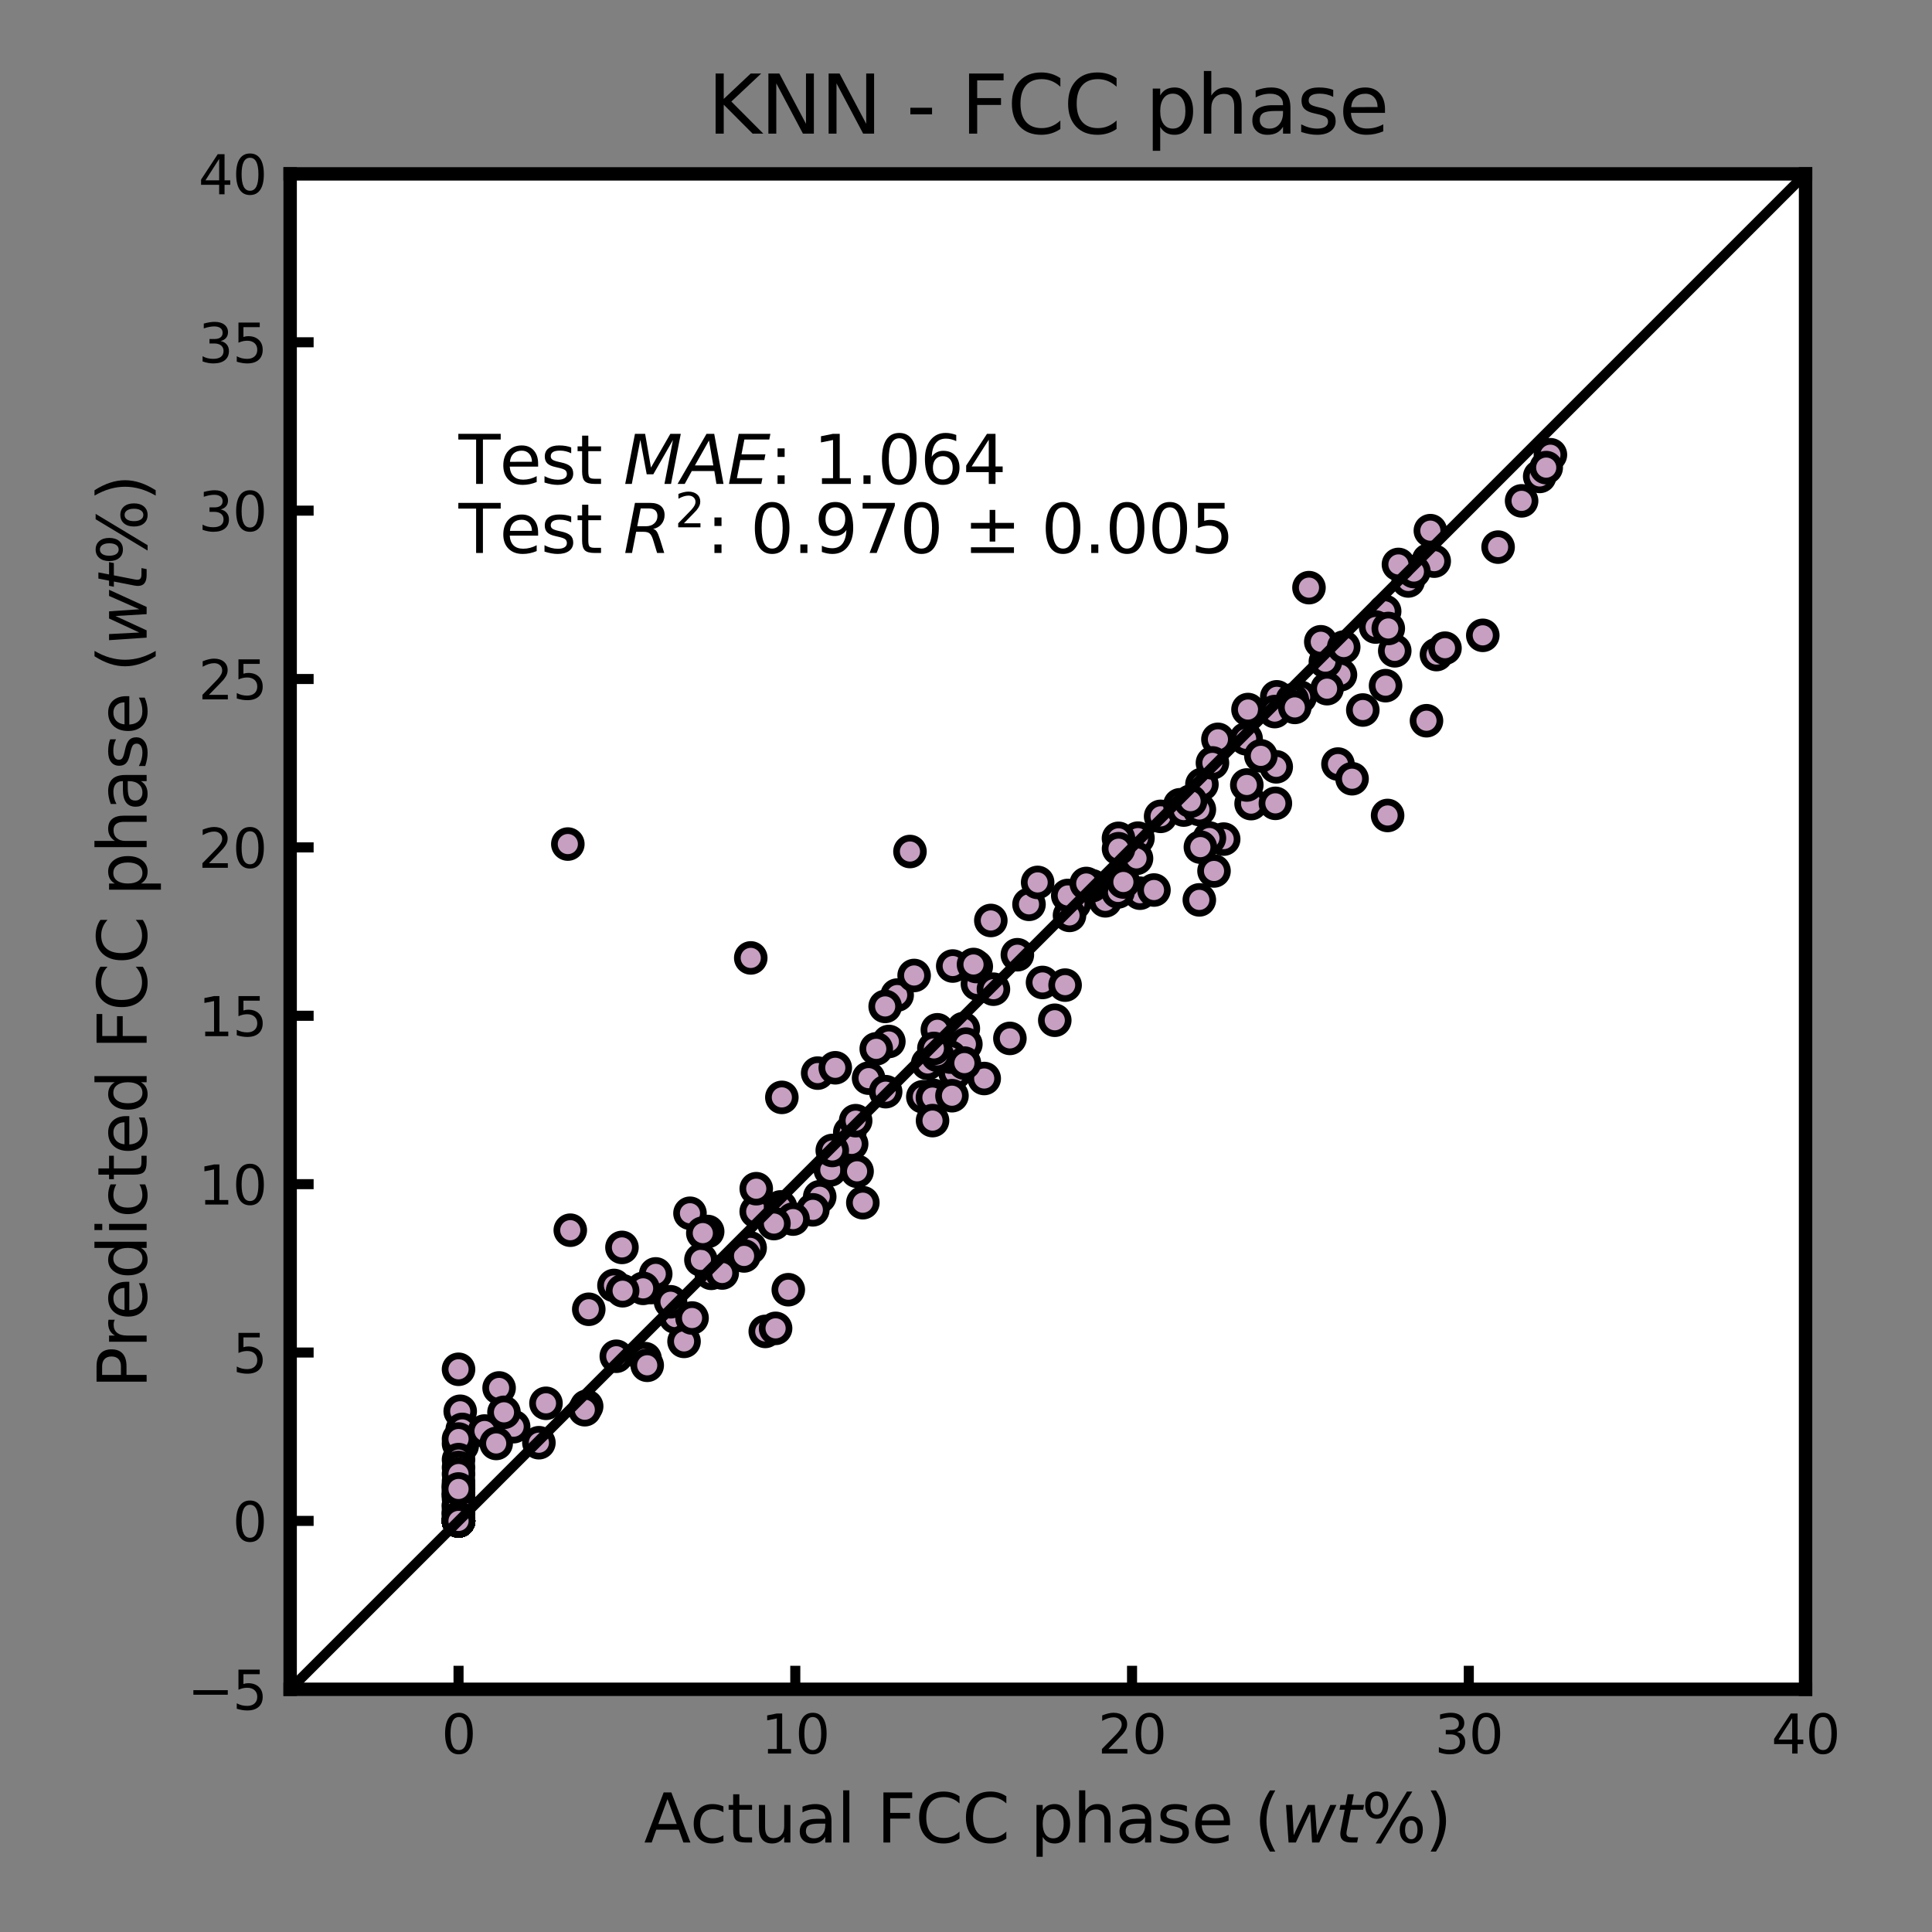 <?xml version="1.0" encoding="utf-8" standalone="no"?>
<!DOCTYPE svg PUBLIC "-//W3C//DTD SVG 1.1//EN"
  "http://www.w3.org/Graphics/SVG/1.1/DTD/svg11.dtd">
<svg xmlns:xlink="http://www.w3.org/1999/xlink" width="288pt" height="288pt" viewBox="0 0 288 288" xmlns="http://www.w3.org/2000/svg" version="1.1">
 <rect x="0" y="0" width="288" height="288" fill="#808080" stroke="none"/>
 <defs>
  <style type="text/css">*{stroke-linejoin: round; stroke-linecap: butt}</style>
 </defs>
 <g id="figure_1">
  <g id="patch_1">
   <path d="M 0 288 
L 288 288 
L 288 0 
L 0 0 
L 0 288 
z
" style="fill: none"/>
  </g>
  <g id="axes_1">
   <g id="patch_2">
    <path d="M 43.252 251.82 
L 269.152 251.82 
L 269.152 25.92 
L 43.252 25.92 
z
" style="fill: #ffffff"/>
   </g>
   <g id="matplotlib.axis_1">
    <g id="xtick_1">
     <g id="line2d_1">
      <defs>
       <path id="m337219d97e" d="M 0 0 
L 0 -3.5 
" style="stroke: #000000; stroke-width: 1.5"/>
      </defs>
      <g>
       <use xlink:href="#m337219d97e" x="68.353" y="251.82" style="stroke: #000000; stroke-width: 1.5"/>
      </g>
     </g>
     <g id="text_1">
      <!-- 0 -->
      <g transform="translate(65.808 261.399)scale(0.08 -0.08)">
       <defs>
        <path id="DejaVuSans-30" d="M 2034 4250 
Q 1547 4250 1301 3770 
Q 1056 3291 1056 2328 
Q 1056 1369 1301 889 
Q 1547 409 2034 409 
Q 2525 409 2770 889 
Q 3016 1369 3016 2328 
Q 3016 3291 2770 3770 
Q 2525 4250 2034 4250 
z
M 2034 4750 
Q 2819 4750 3233 4129 
Q 3647 3509 3647 2328 
Q 3647 1150 3233 529 
Q 2819 -91 2034 -91 
Q 1250 -91 836 529 
Q 422 1150 422 2328 
Q 422 3509 836 4129 
Q 1250 4750 2034 4750 
z
" transform="scale(0.016)"/>
       </defs>
       <use xlink:href="#DejaVuSans-30"/>
      </g>
     </g>
    </g>
    <g id="xtick_2">
     <g id="line2d_2">
      <g>
       <use xlink:href="#m337219d97e" x="118.552" y="251.82" style="stroke: #000000; stroke-width: 1.5"/>
      </g>
     </g>
     <g id="text_2">
      <!-- 10 -->
      <g transform="translate(113.463 261.399)scale(0.08 -0.08)">
       <defs>
        <path id="DejaVuSans-31" d="M 794 531 
L 1825 531 
L 1825 4091 
L 703 3866 
L 703 4441 
L 1819 4666 
L 2450 4666 
L 2450 531 
L 3481 531 
L 3481 0 
L 794 0 
L 794 531 
z
" transform="scale(0.016)"/>
       </defs>
       <use xlink:href="#DejaVuSans-31"/>
       <use xlink:href="#DejaVuSans-30" x="63.623"/>
      </g>
     </g>
    </g>
    <g id="xtick_3">
     <g id="line2d_3">
      <g>
       <use xlink:href="#m337219d97e" x="168.752" y="251.82" style="stroke: #000000; stroke-width: 1.5"/>
      </g>
     </g>
     <g id="text_3">
      <!-- 20 -->
      <g transform="translate(163.662 261.399)scale(0.08 -0.08)">
       <defs>
        <path id="DejaVuSans-32" d="M 1228 531 
L 3431 531 
L 3431 0 
L 469 0 
L 469 531 
Q 828 903 1448 1529 
Q 2069 2156 2228 2338 
Q 2531 2678 2651 2914 
Q 2772 3150 2772 3378 
Q 2772 3750 2511 3984 
Q 2250 4219 1831 4219 
Q 1534 4219 1204 4116 
Q 875 4013 500 3803 
L 500 4441 
Q 881 4594 1212 4672 
Q 1544 4750 1819 4750 
Q 2544 4750 2975 4387 
Q 3406 4025 3406 3419 
Q 3406 3131 3298 2873 
Q 3191 2616 2906 2266 
Q 2828 2175 2409 1742 
Q 1991 1309 1228 531 
z
" transform="scale(0.016)"/>
       </defs>
       <use xlink:href="#DejaVuSans-32"/>
       <use xlink:href="#DejaVuSans-30" x="63.623"/>
      </g>
     </g>
    </g>
    <g id="xtick_4">
     <g id="line2d_4">
      <g>
       <use xlink:href="#m337219d97e" x="218.952" y="251.82" style="stroke: #000000; stroke-width: 1.5"/>
      </g>
     </g>
     <g id="text_4">
      <!-- 30 -->
      <g transform="translate(213.863 261.399)scale(0.08 -0.08)">
       <defs>
        <path id="DejaVuSans-33" d="M 2597 2516 
Q 3050 2419 3304 2112 
Q 3559 1806 3559 1356 
Q 3559 666 3084 287 
Q 2609 -91 1734 -91 
Q 1441 -91 1130 -33 
Q 819 25 488 141 
L 488 750 
Q 750 597 1062 519 
Q 1375 441 1716 441 
Q 2309 441 2620 675 
Q 2931 909 2931 1356 
Q 2931 1769 2642 2001 
Q 2353 2234 1838 2234 
L 1294 2234 
L 1294 2753 
L 1863 2753 
Q 2328 2753 2575 2939 
Q 2822 3125 2822 3475 
Q 2822 3834 2567 4026 
Q 2313 4219 1838 4219 
Q 1578 4219 1281 4162 
Q 984 4106 628 3988 
L 628 4550 
Q 988 4650 1302 4700 
Q 1616 4750 1894 4750 
Q 2613 4750 3031 4423 
Q 3450 4097 3450 3541 
Q 3450 3153 3228 2886 
Q 3006 2619 2597 2516 
z
" transform="scale(0.016)"/>
       </defs>
       <use xlink:href="#DejaVuSans-33"/>
       <use xlink:href="#DejaVuSans-30" x="63.623"/>
      </g>
     </g>
    </g>
    <g id="xtick_5">
     <g id="line2d_5">
      <g>
       <use xlink:href="#m337219d97e" x="269.152" y="251.82" style="stroke: #000000; stroke-width: 1.5"/>
      </g>
     </g>
     <g id="text_5">
      <!-- 40 -->
      <g transform="translate(264.062 261.399)scale(0.08 -0.08)">
       <defs>
        <path id="DejaVuSans-34" d="M 2419 4116 
L 825 1625 
L 2419 1625 
L 2419 4116 
z
M 2253 4666 
L 3047 4666 
L 3047 1625 
L 3713 1625 
L 3713 1100 
L 3047 1100 
L 3047 0 
L 2419 0 
L 2419 1100 
L 313 1100 
L 313 1709 
L 2253 4666 
z
" transform="scale(0.016)"/>
       </defs>
       <use xlink:href="#DejaVuSans-34"/>
       <use xlink:href="#DejaVuSans-30" x="63.623"/>
      </g>
     </g>
    </g>
    <g id="text_6">
     <!-- Actual FCC phase $(wt\%)$ -->
     <g transform="translate(96.002 274.663)scale(0.1 -0.1)">
      <defs>
       <path id="DejaVuSans-41" d="M 2188 4044 
L 1331 1722 
L 3047 1722 
L 2188 4044 
z
M 1831 4666 
L 2547 4666 
L 4325 0 
L 3669 0 
L 3244 1197 
L 1141 1197 
L 716 0 
L 50 0 
L 1831 4666 
z
" transform="scale(0.016)"/>
       <path id="DejaVuSans-63" d="M 3122 3366 
L 3122 2828 
Q 2878 2963 2633 3030 
Q 2388 3097 2138 3097 
Q 1578 3097 1268 2742 
Q 959 2388 959 1747 
Q 959 1106 1268 751 
Q 1578 397 2138 397 
Q 2388 397 2633 464 
Q 2878 531 3122 666 
L 3122 134 
Q 2881 22 2623 -34 
Q 2366 -91 2075 -91 
Q 1284 -91 818 406 
Q 353 903 353 1747 
Q 353 2603 823 3093 
Q 1294 3584 2113 3584 
Q 2378 3584 2631 3529 
Q 2884 3475 3122 3366 
z
" transform="scale(0.016)"/>
       <path id="DejaVuSans-74" d="M 1172 4494 
L 1172 3500 
L 2356 3500 
L 2356 3053 
L 1172 3053 
L 1172 1153 
Q 1172 725 1289 603 
Q 1406 481 1766 481 
L 2356 481 
L 2356 0 
L 1766 0 
Q 1100 0 847 248 
Q 594 497 594 1153 
L 594 3053 
L 172 3053 
L 172 3500 
L 594 3500 
L 594 4494 
L 1172 4494 
z
" transform="scale(0.016)"/>
       <path id="DejaVuSans-75" d="M 544 1381 
L 544 3500 
L 1119 3500 
L 1119 1403 
Q 1119 906 1312 657 
Q 1506 409 1894 409 
Q 2359 409 2629 706 
Q 2900 1003 2900 1516 
L 2900 3500 
L 3475 3500 
L 3475 0 
L 2900 0 
L 2900 538 
Q 2691 219 2414 64 
Q 2138 -91 1772 -91 
Q 1169 -91 856 284 
Q 544 659 544 1381 
z
M 1991 3584 
L 1991 3584 
z
" transform="scale(0.016)"/>
       <path id="DejaVuSans-61" d="M 2194 1759 
Q 1497 1759 1228 1600 
Q 959 1441 959 1056 
Q 959 750 1161 570 
Q 1363 391 1709 391 
Q 2188 391 2477 730 
Q 2766 1069 2766 1631 
L 2766 1759 
L 2194 1759 
z
M 3341 1997 
L 3341 0 
L 2766 0 
L 2766 531 
Q 2569 213 2275 61 
Q 1981 -91 1556 -91 
Q 1019 -91 701 211 
Q 384 513 384 1019 
Q 384 1609 779 1909 
Q 1175 2209 1959 2209 
L 2766 2209 
L 2766 2266 
Q 2766 2663 2505 2880 
Q 2244 3097 1772 3097 
Q 1472 3097 1187 3025 
Q 903 2953 641 2809 
L 641 3341 
Q 956 3463 1253 3523 
Q 1550 3584 1831 3584 
Q 2591 3584 2966 3190 
Q 3341 2797 3341 1997 
z
" transform="scale(0.016)"/>
       <path id="DejaVuSans-6c" d="M 603 4863 
L 1178 4863 
L 1178 0 
L 603 0 
L 603 4863 
z
" transform="scale(0.016)"/>
       <path id="DejaVuSans-20" transform="scale(0.016)"/>
       <path id="DejaVuSans-46" d="M 628 4666 
L 3309 4666 
L 3309 4134 
L 1259 4134 
L 1259 2759 
L 3109 2759 
L 3109 2228 
L 1259 2228 
L 1259 0 
L 628 0 
L 628 4666 
z
" transform="scale(0.016)"/>
       <path id="DejaVuSans-43" d="M 4122 4306 
L 4122 3641 
Q 3803 3938 3442 4084 
Q 3081 4231 2675 4231 
Q 1875 4231 1450 3742 
Q 1025 3253 1025 2328 
Q 1025 1406 1450 917 
Q 1875 428 2675 428 
Q 3081 428 3442 575 
Q 3803 722 4122 1019 
L 4122 359 
Q 3791 134 3420 21 
Q 3050 -91 2638 -91 
Q 1578 -91 968 557 
Q 359 1206 359 2328 
Q 359 3453 968 4101 
Q 1578 4750 2638 4750 
Q 3056 4750 3426 4639 
Q 3797 4528 4122 4306 
z
" transform="scale(0.016)"/>
       <path id="DejaVuSans-70" d="M 1159 525 
L 1159 -1331 
L 581 -1331 
L 581 3500 
L 1159 3500 
L 1159 2969 
Q 1341 3281 1617 3432 
Q 1894 3584 2278 3584 
Q 2916 3584 3314 3078 
Q 3713 2572 3713 1747 
Q 3713 922 3314 415 
Q 2916 -91 2278 -91 
Q 1894 -91 1617 61 
Q 1341 213 1159 525 
z
M 3116 1747 
Q 3116 2381 2855 2742 
Q 2594 3103 2138 3103 
Q 1681 3103 1420 2742 
Q 1159 2381 1159 1747 
Q 1159 1113 1420 752 
Q 1681 391 2138 391 
Q 2594 391 2855 752 
Q 3116 1113 3116 1747 
z
" transform="scale(0.016)"/>
       <path id="DejaVuSans-68" d="M 3513 2113 
L 3513 0 
L 2938 0 
L 2938 2094 
Q 2938 2591 2744 2837 
Q 2550 3084 2163 3084 
Q 1697 3084 1428 2787 
Q 1159 2491 1159 1978 
L 1159 0 
L 581 0 
L 581 4863 
L 1159 4863 
L 1159 2956 
Q 1366 3272 1645 3428 
Q 1925 3584 2291 3584 
Q 2894 3584 3203 3211 
Q 3513 2838 3513 2113 
z
" transform="scale(0.016)"/>
       <path id="DejaVuSans-73" d="M 2834 3397 
L 2834 2853 
Q 2591 2978 2328 3040 
Q 2066 3103 1784 3103 
Q 1356 3103 1142 2972 
Q 928 2841 928 2578 
Q 928 2378 1081 2264 
Q 1234 2150 1697 2047 
L 1894 2003 
Q 2506 1872 2764 1633 
Q 3022 1394 3022 966 
Q 3022 478 2636 193 
Q 2250 -91 1575 -91 
Q 1294 -91 989 -36 
Q 684 19 347 128 
L 347 722 
Q 666 556 975 473 
Q 1284 391 1588 391 
Q 1994 391 2212 530 
Q 2431 669 2431 922 
Q 2431 1156 2273 1281 
Q 2116 1406 1581 1522 
L 1381 1569 
Q 847 1681 609 1914 
Q 372 2147 372 2553 
Q 372 3047 722 3315 
Q 1072 3584 1716 3584 
Q 2034 3584 2315 3537 
Q 2597 3491 2834 3397 
z
" transform="scale(0.016)"/>
       <path id="DejaVuSans-65" d="M 3597 1894 
L 3597 1613 
L 953 1613 
Q 991 1019 1311 708 
Q 1631 397 2203 397 
Q 2534 397 2845 478 
Q 3156 559 3463 722 
L 3463 178 
Q 3153 47 2828 -22 
Q 2503 -91 2169 -91 
Q 1331 -91 842 396 
Q 353 884 353 1716 
Q 353 2575 817 3079 
Q 1281 3584 2069 3584 
Q 2775 3584 3186 3129 
Q 3597 2675 3597 1894 
z
M 3022 2063 
Q 3016 2534 2758 2815 
Q 2500 3097 2075 3097 
Q 1594 3097 1305 2825 
Q 1016 2553 972 2059 
L 3022 2063 
z
" transform="scale(0.016)"/>
       <path id="DejaVuSans-28" d="M 1984 4856 
Q 1566 4138 1362 3434 
Q 1159 2731 1159 2009 
Q 1159 1288 1364 580 
Q 1569 -128 1984 -844 
L 1484 -844 
Q 1016 -109 783 600 
Q 550 1309 550 2009 
Q 550 2706 781 3412 
Q 1013 4119 1484 4856 
L 1984 4856 
z
" transform="scale(0.016)"/>
       <path id="DejaVuSans-Oblique-77" d="M 544 3500 
L 1113 3500 
L 1259 684 
L 2566 3500 
L 3231 3500 
L 3425 684 
L 4666 3500 
L 5241 3500 
L 3641 0 
L 2969 0 
L 2797 2900 
L 1459 0 
L 781 0 
L 544 3500 
z
" transform="scale(0.016)"/>
       <path id="DejaVuSans-Oblique-74" d="M 2706 3500 
L 2619 3053 
L 1472 3053 
L 1100 1153 
Q 1081 1047 1072 975 
Q 1063 903 1063 863 
Q 1063 663 1183 572 
Q 1303 481 1569 481 
L 2150 481 
L 2053 0 
L 1503 0 
Q 991 0 739 200 
Q 488 400 488 806 
Q 488 878 497 964 
Q 506 1050 525 1153 
L 897 3053 
L 409 3053 
L 500 3500 
L 978 3500 
L 1172 4494 
L 1747 4494 
L 1556 3500 
L 2706 3500 
z
" transform="scale(0.016)"/>
       <path id="DejaVuSans-25" d="M 4653 2053 
Q 4381 2053 4226 1822 
Q 4072 1591 4072 1178 
Q 4072 772 4226 539 
Q 4381 306 4653 306 
Q 4919 306 5073 539 
Q 5228 772 5228 1178 
Q 5228 1588 5073 1820 
Q 4919 2053 4653 2053 
z
M 4653 2450 
Q 5147 2450 5437 2106 
Q 5728 1763 5728 1178 
Q 5728 594 5436 251 
Q 5144 -91 4653 -91 
Q 4153 -91 3862 251 
Q 3572 594 3572 1178 
Q 3572 1766 3864 2108 
Q 4156 2450 4653 2450 
z
M 1428 4353 
Q 1159 4353 1004 4120 
Q 850 3888 850 3481 
Q 850 3069 1003 2837 
Q 1156 2606 1428 2606 
Q 1700 2606 1854 2837 
Q 2009 3069 2009 3481 
Q 2009 3884 1853 4118 
Q 1697 4353 1428 4353 
z
M 4250 4750 
L 4750 4750 
L 1831 -91 
L 1331 -91 
L 4250 4750 
z
M 1428 4750 
Q 1922 4750 2215 4408 
Q 2509 4066 2509 3481 
Q 2509 2891 2217 2550 
Q 1925 2209 1428 2209 
Q 931 2209 642 2551 
Q 353 2894 353 3481 
Q 353 4063 643 4406 
Q 934 4750 1428 4750 
z
" transform="scale(0.016)"/>
       <path id="DejaVuSans-29" d="M 513 4856 
L 1013 4856 
Q 1481 4119 1714 3412 
Q 1947 2706 1947 2009 
Q 1947 1309 1714 600 
Q 1481 -109 1013 -844 
L 513 -844 
Q 928 -128 1133 580 
Q 1338 1288 1338 2009 
Q 1338 2731 1133 3434 
Q 928 4138 513 4856 
z
" transform="scale(0.016)"/>
      </defs>
      <use xlink:href="#DejaVuSans-41" transform="translate(0 0.016)"/>
      <use xlink:href="#DejaVuSans-63" transform="translate(68.408 0.016)"/>
      <use xlink:href="#DejaVuSans-74" transform="translate(123.389 0.016)"/>
      <use xlink:href="#DejaVuSans-75" transform="translate(162.598 0.016)"/>
      <use xlink:href="#DejaVuSans-61" transform="translate(225.977 0.016)"/>
      <use xlink:href="#DejaVuSans-6c" transform="translate(287.256 0.016)"/>
      <use xlink:href="#DejaVuSans-20" transform="translate(315.039 0.016)"/>
      <use xlink:href="#DejaVuSans-46" transform="translate(346.826 0.016)"/>
      <use xlink:href="#DejaVuSans-43" transform="translate(404.346 0.016)"/>
      <use xlink:href="#DejaVuSans-43" transform="translate(474.17 0.016)"/>
      <use xlink:href="#DejaVuSans-20" transform="translate(543.994 0.016)"/>
      <use xlink:href="#DejaVuSans-70" transform="translate(575.781 0.016)"/>
      <use xlink:href="#DejaVuSans-68" transform="translate(639.258 0.016)"/>
      <use xlink:href="#DejaVuSans-61" transform="translate(702.637 0.016)"/>
      <use xlink:href="#DejaVuSans-73" transform="translate(763.916 0.016)"/>
      <use xlink:href="#DejaVuSans-65" transform="translate(816.016 0.016)"/>
      <use xlink:href="#DejaVuSans-20" transform="translate(877.539 0.016)"/>
      <use xlink:href="#DejaVuSans-28" transform="translate(909.326 0.016)"/>
      <use xlink:href="#DejaVuSans-Oblique-77" transform="translate(948.34 0.016)"/>
      <use xlink:href="#DejaVuSans-Oblique-74" transform="translate(1030.127 0.016)"/>
      <use xlink:href="#DejaVuSans-25" transform="translate(1069.336 0.016)"/>
      <use xlink:href="#DejaVuSans-29" transform="translate(1164.355 0.016)"/>
     </g>
    </g>
   </g>
   <g id="matplotlib.axis_2">
    <g id="ytick_1">
     <g id="line2d_6">
      <defs>
       <path id="m3279d7e26f" d="M 0 0 
L 3.5 0 
" style="stroke: #000000; stroke-width: 1.5"/>
      </defs>
      <g>
       <use xlink:href="#m3279d7e26f" x="43.252" y="251.82" style="stroke: #000000; stroke-width: 1.5"/>
      </g>
     </g>
     <g id="text_7">
      <!-- −5 -->
      <g transform="translate(27.959 254.859)scale(0.08 -0.08)">
       <defs>
        <path id="DejaVuSans-2212" d="M 678 2272 
L 4684 2272 
L 4684 1741 
L 678 1741 
L 678 2272 
z
" transform="scale(0.016)"/>
        <path id="DejaVuSans-35" d="M 691 4666 
L 3169 4666 
L 3169 4134 
L 1269 4134 
L 1269 2991 
Q 1406 3038 1543 3061 
Q 1681 3084 1819 3084 
Q 2600 3084 3056 2656 
Q 3513 2228 3513 1497 
Q 3513 744 3044 326 
Q 2575 -91 1722 -91 
Q 1428 -91 1123 -41 
Q 819 9 494 109 
L 494 744 
Q 775 591 1075 516 
Q 1375 441 1709 441 
Q 2250 441 2565 725 
Q 2881 1009 2881 1497 
Q 2881 1984 2565 2268 
Q 2250 2553 1709 2553 
Q 1456 2553 1204 2497 
Q 953 2441 691 2322 
L 691 4666 
z
" transform="scale(0.016)"/>
       </defs>
       <use xlink:href="#DejaVuSans-2212"/>
       <use xlink:href="#DejaVuSans-35" x="83.789"/>
      </g>
     </g>
    </g>
    <g id="ytick_2">
     <g id="line2d_7">
      <g>
       <use xlink:href="#m3279d7e26f" x="43.252" y="226.72" style="stroke: #000000; stroke-width: 1.5"/>
      </g>
     </g>
     <g id="text_8">
      <!-- 0 -->
      <g transform="translate(34.663 229.759)scale(0.08 -0.08)">
       <use xlink:href="#DejaVuSans-30"/>
      </g>
     </g>
    </g>
    <g id="ytick_3">
     <g id="line2d_8">
      <g>
       <use xlink:href="#m3279d7e26f" x="43.252" y="201.62" style="stroke: #000000; stroke-width: 1.5"/>
      </g>
     </g>
     <g id="text_9">
      <!-- 5 -->
      <g transform="translate(34.663 204.659)scale(0.08 -0.08)">
       <use xlink:href="#DejaVuSans-35"/>
      </g>
     </g>
    </g>
    <g id="ytick_4">
     <g id="line2d_9">
      <g>
       <use xlink:href="#m3279d7e26f" x="43.252" y="176.52" style="stroke: #000000; stroke-width: 1.5"/>
      </g>
     </g>
     <g id="text_10">
      <!-- 10 -->
      <g transform="translate(29.573 179.559)scale(0.08 -0.08)">
       <use xlink:href="#DejaVuSans-31"/>
       <use xlink:href="#DejaVuSans-30" x="63.623"/>
      </g>
     </g>
    </g>
    <g id="ytick_5">
     <g id="line2d_10">
      <g>
       <use xlink:href="#m3279d7e26f" x="43.252" y="151.42" style="stroke: #000000; stroke-width: 1.5"/>
      </g>
     </g>
     <g id="text_11">
      <!-- 15 -->
      <g transform="translate(29.573 154.459)scale(0.08 -0.08)">
       <use xlink:href="#DejaVuSans-31"/>
       <use xlink:href="#DejaVuSans-35" x="63.623"/>
      </g>
     </g>
    </g>
    <g id="ytick_6">
     <g id="line2d_11">
      <g>
       <use xlink:href="#m3279d7e26f" x="43.252" y="126.32" style="stroke: #000000; stroke-width: 1.5"/>
      </g>
     </g>
     <g id="text_12">
      <!-- 20 -->
      <g transform="translate(29.573 129.359)scale(0.08 -0.08)">
       <use xlink:href="#DejaVuSans-32"/>
       <use xlink:href="#DejaVuSans-30" x="63.623"/>
      </g>
     </g>
    </g>
    <g id="ytick_7">
     <g id="line2d_12">
      <g>
       <use xlink:href="#m3279d7e26f" x="43.252" y="101.22" style="stroke: #000000; stroke-width: 1.5"/>
      </g>
     </g>
     <g id="text_13">
      <!-- 25 -->
      <g transform="translate(29.573 104.259)scale(0.08 -0.08)">
       <use xlink:href="#DejaVuSans-32"/>
       <use xlink:href="#DejaVuSans-35" x="63.623"/>
      </g>
     </g>
    </g>
    <g id="ytick_8">
     <g id="line2d_13">
      <g>
       <use xlink:href="#m3279d7e26f" x="43.252" y="76.12" style="stroke: #000000; stroke-width: 1.5"/>
      </g>
     </g>
     <g id="text_14">
      <!-- 30 -->
      <g transform="translate(29.573 79.159)scale(0.08 -0.08)">
       <use xlink:href="#DejaVuSans-33"/>
       <use xlink:href="#DejaVuSans-30" x="63.623"/>
      </g>
     </g>
    </g>
    <g id="ytick_9">
     <g id="line2d_14">
      <g>
       <use xlink:href="#m3279d7e26f" x="43.252" y="51.02" style="stroke: #000000; stroke-width: 1.5"/>
      </g>
     </g>
     <g id="text_15">
      <!-- 35 -->
      <g transform="translate(29.573 54.059)scale(0.08 -0.08)">
       <use xlink:href="#DejaVuSans-33"/>
       <use xlink:href="#DejaVuSans-35" x="63.623"/>
      </g>
     </g>
    </g>
    <g id="ytick_10">
     <g id="line2d_15">
      <g>
       <use xlink:href="#m3279d7e26f" x="43.252" y="25.92" style="stroke: #000000; stroke-width: 1.5"/>
      </g>
     </g>
     <g id="text_16">
      <!-- 40 -->
      <g transform="translate(29.573 28.959)scale(0.08 -0.08)">
       <use xlink:href="#DejaVuSans-34"/>
       <use xlink:href="#DejaVuSans-30" x="63.623"/>
      </g>
     </g>
    </g>
    <g id="text_17">
     <!-- Predicted FCC phase $(wt\%)$ -->
     <g transform="translate(21.859 206.97)rotate(-90)scale(0.1 -0.1)">
      <defs>
       <path id="DejaVuSans-50" d="M 1259 4147 
L 1259 2394 
L 2053 2394 
Q 2494 2394 2734 2622 
Q 2975 2850 2975 3272 
Q 2975 3691 2734 3919 
Q 2494 4147 2053 4147 
L 1259 4147 
z
M 628 4666 
L 2053 4666 
Q 2838 4666 3239 4311 
Q 3641 3956 3641 3272 
Q 3641 2581 3239 2228 
Q 2838 1875 2053 1875 
L 1259 1875 
L 1259 0 
L 628 0 
L 628 4666 
z
" transform="scale(0.016)"/>
       <path id="DejaVuSans-72" d="M 2631 2963 
Q 2534 3019 2420 3045 
Q 2306 3072 2169 3072 
Q 1681 3072 1420 2755 
Q 1159 2438 1159 1844 
L 1159 0 
L 581 0 
L 581 3500 
L 1159 3500 
L 1159 2956 
Q 1341 3275 1631 3429 
Q 1922 3584 2338 3584 
Q 2397 3584 2469 3576 
Q 2541 3569 2628 3553 
L 2631 2963 
z
" transform="scale(0.016)"/>
       <path id="DejaVuSans-64" d="M 2906 2969 
L 2906 4863 
L 3481 4863 
L 3481 0 
L 2906 0 
L 2906 525 
Q 2725 213 2448 61 
Q 2172 -91 1784 -91 
Q 1150 -91 751 415 
Q 353 922 353 1747 
Q 353 2572 751 3078 
Q 1150 3584 1784 3584 
Q 2172 3584 2448 3432 
Q 2725 3281 2906 2969 
z
M 947 1747 
Q 947 1113 1208 752 
Q 1469 391 1925 391 
Q 2381 391 2643 752 
Q 2906 1113 2906 1747 
Q 2906 2381 2643 2742 
Q 2381 3103 1925 3103 
Q 1469 3103 1208 2742 
Q 947 2381 947 1747 
z
" transform="scale(0.016)"/>
       <path id="DejaVuSans-69" d="M 603 3500 
L 1178 3500 
L 1178 0 
L 603 0 
L 603 3500 
z
M 603 4863 
L 1178 4863 
L 1178 4134 
L 603 4134 
L 603 4863 
z
" transform="scale(0.016)"/>
      </defs>
      <use xlink:href="#DejaVuSans-50" transform="translate(0 0.016)"/>
      <use xlink:href="#DejaVuSans-72" transform="translate(60.303 0.016)"/>
      <use xlink:href="#DejaVuSans-65" transform="translate(101.416 0.016)"/>
      <use xlink:href="#DejaVuSans-64" transform="translate(162.939 0.016)"/>
      <use xlink:href="#DejaVuSans-69" transform="translate(226.416 0.016)"/>
      <use xlink:href="#DejaVuSans-63" transform="translate(254.199 0.016)"/>
      <use xlink:href="#DejaVuSans-74" transform="translate(309.18 0.016)"/>
      <use xlink:href="#DejaVuSans-65" transform="translate(348.389 0.016)"/>
      <use xlink:href="#DejaVuSans-64" transform="translate(409.912 0.016)"/>
      <use xlink:href="#DejaVuSans-20" transform="translate(473.389 0.016)"/>
      <use xlink:href="#DejaVuSans-46" transform="translate(505.176 0.016)"/>
      <use xlink:href="#DejaVuSans-43" transform="translate(562.695 0.016)"/>
      <use xlink:href="#DejaVuSans-43" transform="translate(632.52 0.016)"/>
      <use xlink:href="#DejaVuSans-20" transform="translate(702.344 0.016)"/>
      <use xlink:href="#DejaVuSans-70" transform="translate(734.131 0.016)"/>
      <use xlink:href="#DejaVuSans-68" transform="translate(797.607 0.016)"/>
      <use xlink:href="#DejaVuSans-61" transform="translate(860.986 0.016)"/>
      <use xlink:href="#DejaVuSans-73" transform="translate(922.266 0.016)"/>
      <use xlink:href="#DejaVuSans-65" transform="translate(974.365 0.016)"/>
      <use xlink:href="#DejaVuSans-20" transform="translate(1035.889 0.016)"/>
      <use xlink:href="#DejaVuSans-28" transform="translate(1067.676 0.016)"/>
      <use xlink:href="#DejaVuSans-Oblique-77" transform="translate(1106.689 0.016)"/>
      <use xlink:href="#DejaVuSans-Oblique-74" transform="translate(1188.477 0.016)"/>
      <use xlink:href="#DejaVuSans-25" transform="translate(1227.686 0.016)"/>
      <use xlink:href="#DejaVuSans-29" transform="translate(1322.705 0.016)"/>
     </g>
    </g>
   </g>
   <g id="line2d_16">
    <defs>
     <path id="m30f74850f1" d="M 0 2 
C 0.53 2 1.039 1.789 1.414 1.414 
C 1.789 1.039 2 0.53 2 0 
C 2 -0.53 1.789 -1.039 1.414 -1.414 
C 1.039 -1.789 0.53 -2 0 -2 
C -0.53 -2 -1.039 -1.789 -1.414 -1.414 
C -1.789 -1.039 -2 -0.53 -2 0 
C -2 0.53 -1.789 1.039 -1.414 1.414 
C -1.039 1.789 -0.53 2 0 2 
z
" style="stroke: #000000"/>
    </defs>
    <g clip-path="url(#p28be96d7b1)">
     <use xlink:href="#m30f74850f1" x="214.131" y="97.575" style="fill: #c79fc1; stroke: #000000"/>
     <use xlink:href="#m30f74850f1" x="100.674" y="196.342" style="fill: #c79fc1; stroke: #000000"/>
     <use xlink:href="#m30f74850f1" x="68.353" y="226.72" style="fill: #c79fc1; stroke: #000000"/>
     <use xlink:href="#m30f74850f1" x="68.353" y="221.377" style="fill: #c79fc1; stroke: #000000"/>
     <use xlink:href="#m30f74850f1" x="173.011" y="121.693" style="fill: #c79fc1; stroke: #000000"/>
     <use xlink:href="#m30f74850f1" x="68.353" y="226.72" style="fill: #c79fc1; stroke: #000000"/>
     <use xlink:href="#m30f74850f1" x="68.353" y="226.72" style="fill: #c79fc1; stroke: #000000"/>
     <use xlink:href="#m30f74850f1" x="126.673" y="168.815" style="fill: #c79fc1; stroke: #000000"/>
     <use xlink:href="#m30f74850f1" x="68.353" y="226.72" style="fill: #c79fc1; stroke: #000000"/>
     <use xlink:href="#m30f74850f1" x="68.902" y="215.496" style="fill: #c79fc1; stroke: #000000"/>
     <use xlink:href="#m30f74850f1" x="182.413" y="125.083" style="fill: #c79fc1; stroke: #000000"/>
     <use xlink:href="#m30f74850f1" x="186.498" y="119.794" style="fill: #c79fc1; stroke: #000000"/>
     <use xlink:href="#m30f74850f1" x="68.353" y="226.72" style="fill: #c79fc1; stroke: #000000"/>
     <use xlink:href="#m30f74850f1" x="133.738" y="148.334" style="fill: #c79fc1; stroke: #000000"/>
     <use xlink:href="#m30f74850f1" x="190.325" y="103.875" style="fill: #c79fc1; stroke: #000000"/>
     <use xlink:href="#m30f74850f1" x="212.953" y="83.483" style="fill: #c79fc1; stroke: #000000"/>
     <use xlink:href="#m30f74850f1" x="112.727" y="180.603" style="fill: #c79fc1; stroke: #000000"/>
     <use xlink:href="#m30f74850f1" x="143.604" y="153.329" style="fill: #c79fc1; stroke: #000000"/>
     <use xlink:href="#m30f74850f1" x="231.117" y="67.787" style="fill: #c79fc1; stroke: #000000"/>
     <use xlink:href="#m30f74850f1" x="169.633" y="124.941" style="fill: #c79fc1; stroke: #000000"/>
     <use xlink:href="#m30f74850f1" x="68.353" y="224.355" style="fill: #c79fc1; stroke: #000000"/>
     <use xlink:href="#m30f74850f1" x="68.353" y="226.72" style="fill: #c79fc1; stroke: #000000"/>
     <use xlink:href="#m30f74850f1" x="186.036" y="105.77" style="fill: #c79fc1; stroke: #000000"/>
     <use xlink:href="#m30f74850f1" x="116.355" y="179.913" style="fill: #c79fc1; stroke: #000000"/>
     <use xlink:href="#m30f74850f1" x="164.772" y="134.285" style="fill: #c79fc1; stroke: #000000"/>
     <use xlink:href="#m30f74850f1" x="160.166" y="134.708" style="fill: #c79fc1; stroke: #000000"/>
     <use xlink:href="#m30f74850f1" x="122.196" y="178.396" style="fill: #c79fc1; stroke: #000000"/>
     <use xlink:href="#m30f74850f1" x="123.775" y="174.402" style="fill: #c79fc1; stroke: #000000"/>
     <use xlink:href="#m30f74850f1" x="121.168" y="180.348" style="fill: #c79fc1; stroke: #000000"/>
     <use xlink:href="#m30f74850f1" x="190.246" y="114.311" style="fill: #c79fc1; stroke: #000000"/>
     <use xlink:href="#m30f74850f1" x="68.353" y="226.72" style="fill: #c79fc1; stroke: #000000"/>
     <use xlink:href="#m30f74850f1" x="106.026" y="189.814" style="fill: #c79fc1; stroke: #000000"/>
     <use xlink:href="#m30f74850f1" x="107.662" y="189.763" style="fill: #c79fc1; stroke: #000000"/>
     <use xlink:href="#m30f74850f1" x="199.822" y="100.587" style="fill: #c79fc1; stroke: #000000"/>
     <use xlink:href="#m30f74850f1" x="193.808" y="103.918" style="fill: #c79fc1; stroke: #000000"/>
     <use xlink:href="#m30f74850f1" x="68.353" y="226.72" style="fill: #c79fc1; stroke: #000000"/>
     <use xlink:href="#m30f74850f1" x="68.353" y="226.72" style="fill: #c79fc1; stroke: #000000"/>
     <use xlink:href="#m30f74850f1" x="145.705" y="146.679" style="fill: #c79fc1; stroke: #000000"/>
     <use xlink:href="#m30f74850f1" x="97.063" y="191.934" style="fill: #c79fc1; stroke: #000000"/>
     <use xlink:href="#m30f74850f1" x="212.644" y="107.438" style="fill: #c79fc1; stroke: #000000"/>
     <use xlink:href="#m30f74850f1" x="206.411" y="91.125" style="fill: #c79fc1; stroke: #000000"/>
     <use xlink:href="#m30f74850f1" x="127.764" y="174.606" style="fill: #c79fc1; stroke: #000000"/>
     <use xlink:href="#m30f74850f1" x="97.749" y="189.899" style="fill: #c79fc1; stroke: #000000"/>
     <use xlink:href="#m30f74850f1" x="68.353" y="226.72" style="fill: #c79fc1; stroke: #000000"/>
     <use xlink:href="#m30f74850f1" x="68.353" y="226.72" style="fill: #c79fc1; stroke: #000000"/>
     <use xlink:href="#m30f74850f1" x="147.7" y="137.214" style="fill: #c79fc1; stroke: #000000"/>
     <use xlink:href="#m30f74850f1" x="68.353" y="225.774" style="fill: #c79fc1; stroke: #000000"/>
     <use xlink:href="#m30f74850f1" x="104.484" y="187.806" style="fill: #c79fc1; stroke: #000000"/>
     <use xlink:href="#m30f74850f1" x="169.933" y="133.147" style="fill: #c79fc1; stroke: #000000"/>
     <use xlink:href="#m30f74850f1" x="68.353" y="226.72" style="fill: #c79fc1; stroke: #000000"/>
     <use xlink:href="#m30f74850f1" x="209.923" y="86.603" style="fill: #c79fc1; stroke: #000000"/>
     <use xlink:href="#m30f74850f1" x="68.353" y="226.72" style="fill: #c79fc1; stroke: #000000"/>
     <use xlink:href="#m30f74850f1" x="132.501" y="155.252" style="fill: #c79fc1; stroke: #000000"/>
     <use xlink:href="#m30f74850f1" x="92.714" y="185.95" style="fill: #c79fc1; stroke: #000000"/>
     <use xlink:href="#m30f74850f1" x="96.159" y="202.53" style="fill: #c79fc1; stroke: #000000"/>
     <use xlink:href="#m30f74850f1" x="172.02" y="132.674" style="fill: #c79fc1; stroke: #000000"/>
     <use xlink:href="#m30f74850f1" x="76.569" y="212.671" style="fill: #c79fc1; stroke: #000000"/>
     <use xlink:href="#m30f74850f1" x="121.89" y="159.967" style="fill: #c79fc1; stroke: #000000"/>
     <use xlink:href="#m30f74850f1" x="139.136" y="163.284" style="fill: #c79fc1; stroke: #000000"/>
     <use xlink:href="#m30f74850f1" x="68.353" y="225.485" style="fill: #c79fc1; stroke: #000000"/>
     <use xlink:href="#m30f74850f1" x="146.715" y="160.771" style="fill: #c79fc1; stroke: #000000"/>
     <use xlink:href="#m30f74850f1" x="128.621" y="179.285" style="fill: #c79fc1; stroke: #000000"/>
     <use xlink:href="#m30f74850f1" x="68.353" y="226.72" style="fill: #c79fc1; stroke: #000000"/>
     <use xlink:href="#m30f74850f1" x="68.353" y="226.72" style="fill: #c79fc1; stroke: #000000"/>
     <use xlink:href="#m30f74850f1" x="215.402" y="96.623" style="fill: #c79fc1; stroke: #000000"/>
     <use xlink:href="#m30f74850f1" x="102.855" y="180.859" style="fill: #c79fc1; stroke: #000000"/>
     <use xlink:href="#m30f74850f1" x="101.969" y="199.958" style="fill: #c79fc1; stroke: #000000"/>
     <use xlink:href="#m30f74850f1" x="145.531" y="144.078" style="fill: #c79fc1; stroke: #000000"/>
     <use xlink:href="#m30f74850f1" x="137.565" y="163.494" style="fill: #c79fc1; stroke: #000000"/>
     <use xlink:href="#m30f74850f1" x="68.353" y="221.884" style="fill: #c79fc1; stroke: #000000"/>
     <use xlink:href="#m30f74850f1" x="229.52" y="71.02" style="fill: #c79fc1; stroke: #000000"/>
     <use xlink:href="#m30f74850f1" x="68.353" y="226.72" style="fill: #c79fc1; stroke: #000000"/>
     <use xlink:href="#m30f74850f1" x="153.391" y="134.807" style="fill: #c79fc1; stroke: #000000"/>
     <use xlink:href="#m30f74850f1" x="68.353" y="226.72" style="fill: #c79fc1; stroke: #000000"/>
     <use xlink:href="#m30f74850f1" x="68.353" y="225.047" style="fill: #c79fc1; stroke: #000000"/>
     <use xlink:href="#m30f74850f1" x="68.353" y="226.72" style="fill: #c79fc1; stroke: #000000"/>
     <use xlink:href="#m30f74850f1" x="166.73" y="124.97" style="fill: #c79fc1; stroke: #000000"/>
     <use xlink:href="#m30f74850f1" x="116.549" y="163.585" style="fill: #c79fc1; stroke: #000000"/>
     <use xlink:href="#m30f74850f1" x="150.544" y="154.793" style="fill: #c79fc1; stroke: #000000"/>
     <use xlink:href="#m30f74850f1" x="68.353" y="226.72" style="fill: #c79fc1; stroke: #000000"/>
     <use xlink:href="#m30f74850f1" x="68.353" y="226.72" style="fill: #c79fc1; stroke: #000000"/>
     <use xlink:href="#m30f74850f1" x="68.353" y="226.72" style="fill: #c79fc1; stroke: #000000"/>
     <use xlink:href="#m30f74850f1" x="143.981" y="155.646" style="fill: #c79fc1; stroke: #000000"/>
     <use xlink:href="#m30f74850f1" x="175.881" y="119.968" style="fill: #c79fc1; stroke: #000000"/>
     <use xlink:href="#m30f74850f1" x="68.353" y="223.426" style="fill: #c79fc1; stroke: #000000"/>
     <use xlink:href="#m30f74850f1" x="148.09" y="147.457" style="fill: #c79fc1; stroke: #000000"/>
     <use xlink:href="#m30f74850f1" x="207.914" y="97.016" style="fill: #c79fc1; stroke: #000000"/>
     <use xlink:href="#m30f74850f1" x="213.796" y="83.648" style="fill: #c79fc1; stroke: #000000"/>
     <use xlink:href="#m30f74850f1" x="68.353" y="226.72" style="fill: #c79fc1; stroke: #000000"/>
     <use xlink:href="#m30f74850f1" x="124.513" y="159.173" style="fill: #c79fc1; stroke: #000000"/>
     <use xlink:href="#m30f74850f1" x="199.449" y="113.898" style="fill: #c79fc1; stroke: #000000"/>
     <use xlink:href="#m30f74850f1" x="105.493" y="183.577" style="fill: #c79fc1; stroke: #000000"/>
     <use xlink:href="#m30f74850f1" x="181.553" y="110.211" style="fill: #c79fc1; stroke: #000000"/>
     <use xlink:href="#m30f74850f1" x="68.353" y="226.72" style="fill: #c79fc1; stroke: #000000"/>
     <use xlink:href="#m30f74850f1" x="68.353" y="226.72" style="fill: #c79fc1; stroke: #000000"/>
     <use xlink:href="#m30f74850f1" x="197.574" y="98.632" style="fill: #c79fc1; stroke: #000000"/>
     <use xlink:href="#m30f74850f1" x="91.523" y="191.621" style="fill: #c79fc1; stroke: #000000"/>
     <use xlink:href="#m30f74850f1" x="68.353" y="226.72" style="fill: #c79fc1; stroke: #000000"/>
     <use xlink:href="#m30f74850f1" x="68.353" y="226.492" style="fill: #c79fc1; stroke: #000000"/>
     <use xlink:href="#m30f74850f1" x="68.353" y="222.524" style="fill: #c79fc1; stroke: #000000"/>
     <use xlink:href="#m30f74850f1" x="68.603" y="210.377" style="fill: #c79fc1; stroke: #000000"/>
     <use xlink:href="#m30f74850f1" x="138.291" y="158.527" style="fill: #c79fc1; stroke: #000000"/>
     <use xlink:href="#m30f74850f1" x="201.55" y="116.085" style="fill: #c79fc1; stroke: #000000"/>
     <use xlink:href="#m30f74850f1" x="142.372" y="159.907" style="fill: #c79fc1; stroke: #000000"/>
     <use xlink:href="#m30f74850f1" x="87.453" y="209.629" style="fill: #c79fc1; stroke: #000000"/>
     <use xlink:href="#m30f74850f1" x="68.353" y="224.334" style="fill: #c79fc1; stroke: #000000"/>
     <use xlink:href="#m30f74850f1" x="81.388" y="209.189" style="fill: #c79fc1; stroke: #000000"/>
     <use xlink:href="#m30f74850f1" x="68.353" y="222.838" style="fill: #c79fc1; stroke: #000000"/>
     <use xlink:href="#m30f74850f1" x="131.949" y="150.026" style="fill: #c79fc1; stroke: #000000"/>
     <use xlink:href="#m30f74850f1" x="126.954" y="170.518" style="fill: #c79fc1; stroke: #000000"/>
     <use xlink:href="#m30f74850f1" x="68.908" y="213.081" style="fill: #c79fc1; stroke: #000000"/>
     <use xlink:href="#m30f74850f1" x="68.353" y="222.851" style="fill: #c79fc1; stroke: #000000"/>
     <use xlink:href="#m30f74850f1" x="68.353" y="226.72" style="fill: #c79fc1; stroke: #000000"/>
     <use xlink:href="#m30f74850f1" x="103.163" y="196.474" style="fill: #c79fc1; stroke: #000000"/>
     <use xlink:href="#m30f74850f1" x="166.662" y="132.957" style="fill: #c79fc1; stroke: #000000"/>
     <use xlink:href="#m30f74850f1" x="85.011" y="183.384" style="fill: #c79fc1; stroke: #000000"/>
     <use xlink:href="#m30f74850f1" x="68.353" y="215.204" style="fill: #c79fc1; stroke: #000000"/>
     <use xlink:href="#m30f74850f1" x="213.221" y="79.104" style="fill: #c79fc1; stroke: #000000"/>
     <use xlink:href="#m30f74850f1" x="155.408" y="146.454" style="fill: #c79fc1; stroke: #000000"/>
     <use xlink:href="#m30f74850f1" x="72.231" y="213.32" style="fill: #c79fc1; stroke: #000000"/>
     <use xlink:href="#m30f74850f1" x="195.127" y="87.6" style="fill: #c79fc1; stroke: #000000"/>
     <use xlink:href="#m30f74850f1" x="68.353" y="220.823" style="fill: #c79fc1; stroke: #000000"/>
     <use xlink:href="#m30f74850f1" x="68.353" y="226.72" style="fill: #c79fc1; stroke: #000000"/>
     <use xlink:href="#m30f74850f1" x="68.353" y="226.72" style="fill: #c79fc1; stroke: #000000"/>
     <use xlink:href="#m30f74850f1" x="140.166" y="157.334" style="fill: #c79fc1; stroke: #000000"/>
     <use xlink:href="#m30f74850f1" x="68.353" y="226.72" style="fill: #c79fc1; stroke: #000000"/>
     <use xlink:href="#m30f74850f1" x="68.353" y="226.72" style="fill: #c79fc1; stroke: #000000"/>
     <use xlink:href="#m30f74850f1" x="206.848" y="121.562" style="fill: #c79fc1; stroke: #000000"/>
     <use xlink:href="#m30f74850f1" x="185.757" y="110.129" style="fill: #c79fc1; stroke: #000000"/>
     <use xlink:href="#m30f74850f1" x="196.887" y="95.669" style="fill: #c79fc1; stroke: #000000"/>
     <use xlink:href="#m30f74850f1" x="87.767" y="195.17" style="fill: #c79fc1; stroke: #000000"/>
     <use xlink:href="#m30f74850f1" x="124.064" y="171.497" style="fill: #c79fc1; stroke: #000000"/>
     <use xlink:href="#m30f74850f1" x="68.353" y="226.72" style="fill: #c79fc1; stroke: #000000"/>
     <use xlink:href="#m30f74850f1" x="68.353" y="226.72" style="fill: #c79fc1; stroke: #000000"/>
     <use xlink:href="#m30f74850f1" x="84.646" y="125.823" style="fill: #c79fc1; stroke: #000000"/>
     <use xlink:href="#m30f74850f1" x="159.43" y="136.457" style="fill: #c79fc1; stroke: #000000"/>
     <use xlink:href="#m30f74850f1" x="179.169" y="116.929" style="fill: #c79fc1; stroke: #000000"/>
     <use xlink:href="#m30f74850f1" x="68.353" y="226.72" style="fill: #c79fc1; stroke: #000000"/>
     <use xlink:href="#m30f74850f1" x="200.307" y="96.457" style="fill: #c79fc1; stroke: #000000"/>
     <use xlink:href="#m30f74850f1" x="180.285" y="124.927" style="fill: #c79fc1; stroke: #000000"/>
     <use xlink:href="#m30f74850f1" x="91.87" y="202.175" style="fill: #c79fc1; stroke: #000000"/>
     <use xlink:href="#m30f74850f1" x="223.318" y="81.559" style="fill: #c79fc1; stroke: #000000"/>
     <use xlink:href="#m30f74850f1" x="157.234" y="152.087" style="fill: #c79fc1; stroke: #000000"/>
     <use xlink:href="#m30f74850f1" x="68.353" y="223.02" style="fill: #c79fc1; stroke: #000000"/>
     <use xlink:href="#m30f74850f1" x="167.463" y="131.48" style="fill: #c79fc1; stroke: #000000"/>
     <use xlink:href="#m30f74850f1" x="159.168" y="133.486" style="fill: #c79fc1; stroke: #000000"/>
     <use xlink:href="#m30f74850f1" x="206.543" y="102.212" style="fill: #c79fc1; stroke: #000000"/>
     <use xlink:href="#m30f74850f1" x="68.353" y="225.657" style="fill: #c79fc1; stroke: #000000"/>
     <use xlink:href="#m30f74850f1" x="68.353" y="222.484" style="fill: #c79fc1; stroke: #000000"/>
     <use xlink:href="#m30f74850f1" x="68.353" y="204.118" style="fill: #c79fc1; stroke: #000000"/>
     <use xlink:href="#m30f74850f1" x="74.4" y="206.899" style="fill: #c79fc1; stroke: #000000"/>
     <use xlink:href="#m30f74850f1" x="68.353" y="225.55" style="fill: #c79fc1; stroke: #000000"/>
     <use xlink:href="#m30f74850f1" x="127.552" y="167.058" style="fill: #c79fc1; stroke: #000000"/>
     <use xlink:href="#m30f74850f1" x="104.767" y="183.819" style="fill: #c79fc1; stroke: #000000"/>
     <use xlink:href="#m30f74850f1" x="87.173" y="210.145" style="fill: #c79fc1; stroke: #000000"/>
     <use xlink:href="#m30f74850f1" x="68.353" y="226.72" style="fill: #c79fc1; stroke: #000000"/>
     <use xlink:href="#m30f74850f1" x="230.492" y="69.707" style="fill: #c79fc1; stroke: #000000"/>
     <use xlink:href="#m30f74850f1" x="68.353" y="226.72" style="fill: #c79fc1; stroke: #000000"/>
     <use xlink:href="#m30f74850f1" x="99.953" y="194.052" style="fill: #c79fc1; stroke: #000000"/>
     <use xlink:href="#m30f74850f1" x="80.333" y="215.063" style="fill: #c79fc1; stroke: #000000"/>
     <use xlink:href="#m30f74850f1" x="129.479" y="160.719" style="fill: #c79fc1; stroke: #000000"/>
     <use xlink:href="#m30f74850f1" x="190.021" y="106.075" style="fill: #c79fc1; stroke: #000000"/>
     <use xlink:href="#m30f74850f1" x="68.353" y="226.72" style="fill: #c79fc1; stroke: #000000"/>
     <use xlink:href="#m30f74850f1" x="73.966" y="215.173" style="fill: #c79fc1; stroke: #000000"/>
     <use xlink:href="#m30f74850f1" x="162.769" y="132.034" style="fill: #c79fc1; stroke: #000000"/>
     <use xlink:href="#m30f74850f1" x="132.024" y="162.735" style="fill: #c79fc1; stroke: #000000"/>
     <use xlink:href="#m30f74850f1" x="68.353" y="226.72" style="fill: #c79fc1; stroke: #000000"/>
     <use xlink:href="#m30f74850f1" x="210.767" y="85.199" style="fill: #c79fc1; stroke: #000000"/>
     <use xlink:href="#m30f74850f1" x="114.075" y="198.472" style="fill: #c79fc1; stroke: #000000"/>
     <use xlink:href="#m30f74850f1" x="112.733" y="177.197" style="fill: #c79fc1; stroke: #000000"/>
     <use xlink:href="#m30f74850f1" x="68.353" y="226.72" style="fill: #c79fc1; stroke: #000000"/>
     <use xlink:href="#m30f74850f1" x="135.648" y="126.935" style="fill: #c79fc1; stroke: #000000"/>
     <use xlink:href="#m30f74850f1" x="138.997" y="163.617" style="fill: #c79fc1; stroke: #000000"/>
     <use xlink:href="#m30f74850f1" x="205.065" y="93.472" style="fill: #c79fc1; stroke: #000000"/>
     <use xlink:href="#m30f74850f1" x="68.353" y="226.72" style="fill: #c79fc1; stroke: #000000"/>
     <use xlink:href="#m30f74850f1" x="68.353" y="226.72" style="fill: #c79fc1; stroke: #000000"/>
     <use xlink:href="#m30f74850f1" x="68.353" y="221.674" style="fill: #c79fc1; stroke: #000000"/>
     <use xlink:href="#m30f74850f1" x="154.681" y="131.54" style="fill: #c79fc1; stroke: #000000"/>
     <use xlink:href="#m30f74850f1" x="68.353" y="226.72" style="fill: #c79fc1; stroke: #000000"/>
     <use xlink:href="#m30f74850f1" x="111.822" y="186.019" style="fill: #c79fc1; stroke: #000000"/>
     <use xlink:href="#m30f74850f1" x="141.651" y="157.576" style="fill: #c79fc1; stroke: #000000"/>
     <use xlink:href="#m30f74850f1" x="187.955" y="112.673" style="fill: #c79fc1; stroke: #000000"/>
     <use xlink:href="#m30f74850f1" x="68.353" y="226.72" style="fill: #c79fc1; stroke: #000000"/>
     <use xlink:href="#m30f74850f1" x="68.353" y="226.72" style="fill: #c79fc1; stroke: #000000"/>
     <use xlink:href="#m30f74850f1" x="117.509" y="192.255" style="fill: #c79fc1; stroke: #000000"/>
     <use xlink:href="#m30f74850f1" x="158.774" y="146.851" style="fill: #c79fc1; stroke: #000000"/>
     <use xlink:href="#m30f74850f1" x="75.127" y="210.534" style="fill: #c79fc1; stroke: #000000"/>
     <use xlink:href="#m30f74850f1" x="130.621" y="156.349" style="fill: #c79fc1; stroke: #000000"/>
     <use xlink:href="#m30f74850f1" x="68.353" y="226.72" style="fill: #c79fc1; stroke: #000000"/>
     <use xlink:href="#m30f74850f1" x="95.867" y="192.055" style="fill: #c79fc1; stroke: #000000"/>
     <use xlink:href="#m30f74850f1" x="68.353" y="226.72" style="fill: #c79fc1; stroke: #000000"/>
     <use xlink:href="#m30f74850f1" x="169.419" y="127.957" style="fill: #c79fc1; stroke: #000000"/>
     <use xlink:href="#m30f74850f1" x="161.926" y="131.7" style="fill: #c79fc1; stroke: #000000"/>
     <use xlink:href="#m30f74850f1" x="190.12" y="119.753" style="fill: #c79fc1; stroke: #000000"/>
     <use xlink:href="#m30f74850f1" x="92.815" y="192.41" style="fill: #c79fc1; stroke: #000000"/>
     <use xlink:href="#m30f74850f1" x="176.451" y="120.756" style="fill: #c79fc1; stroke: #000000"/>
     <use xlink:href="#m30f74850f1" x="118.219" y="181.728" style="fill: #c79fc1; stroke: #000000"/>
     <use xlink:href="#m30f74850f1" x="68.353" y="226.72" style="fill: #c79fc1; stroke: #000000"/>
     <use xlink:href="#m30f74850f1" x="110.916" y="187.22" style="fill: #c79fc1; stroke: #000000"/>
     <use xlink:href="#m30f74850f1" x="166.74" y="126.517" style="fill: #c79fc1; stroke: #000000"/>
     <use xlink:href="#m30f74850f1" x="68.353" y="226.72" style="fill: #c79fc1; stroke: #000000"/>
     <use xlink:href="#m30f74850f1" x="68.353" y="226.72" style="fill: #c79fc1; stroke: #000000"/>
     <use xlink:href="#m30f74850f1" x="115.371" y="182.395" style="fill: #c79fc1; stroke: #000000"/>
     <use xlink:href="#m30f74850f1" x="68.353" y="226.72" style="fill: #c79fc1; stroke: #000000"/>
     <use xlink:href="#m30f74850f1" x="178.781" y="134.145" style="fill: #c79fc1; stroke: #000000"/>
     <use xlink:href="#m30f74850f1" x="68.353" y="226.72" style="fill: #c79fc1; stroke: #000000"/>
     <use xlink:href="#m30f74850f1" x="68.353" y="226.339" style="fill: #c79fc1; stroke: #000000"/>
     <use xlink:href="#m30f74850f1" x="68.353" y="226.72" style="fill: #c79fc1; stroke: #000000"/>
     <use xlink:href="#m30f74850f1" x="111.914" y="142.795" style="fill: #c79fc1; stroke: #000000"/>
     <use xlink:href="#m30f74850f1" x="180.971" y="129.833" style="fill: #c79fc1; stroke: #000000"/>
     <use xlink:href="#m30f74850f1" x="197.823" y="102.659" style="fill: #c79fc1; stroke: #000000"/>
     <use xlink:href="#m30f74850f1" x="68.353" y="226.72" style="fill: #c79fc1; stroke: #000000"/>
     <use xlink:href="#m30f74850f1" x="68.353" y="214.514" style="fill: #c79fc1; stroke: #000000"/>
     <use xlink:href="#m30f74850f1" x="178.788" y="120.672" style="fill: #c79fc1; stroke: #000000"/>
     <use xlink:href="#m30f74850f1" x="221.036" y="94.709" style="fill: #c79fc1; stroke: #000000"/>
     <use xlink:href="#m30f74850f1" x="180.737" y="113.726" style="fill: #c79fc1; stroke: #000000"/>
     <use xlink:href="#m30f74850f1" x="115.616" y="198.016" style="fill: #c79fc1; stroke: #000000"/>
     <use xlink:href="#m30f74850f1" x="177.479" y="119.427" style="fill: #c79fc1; stroke: #000000"/>
     <use xlink:href="#m30f74850f1" x="226.823" y="74.662" style="fill: #c79fc1; stroke: #000000"/>
     <use xlink:href="#m30f74850f1" x="208.463" y="84.141" style="fill: #c79fc1; stroke: #000000"/>
     <use xlink:href="#m30f74850f1" x="68.353" y="226.72" style="fill: #c79fc1; stroke: #000000"/>
     <use xlink:href="#m30f74850f1" x="68.353" y="226.72" style="fill: #c79fc1; stroke: #000000"/>
     <use xlink:href="#m30f74850f1" x="68.353" y="217.583" style="fill: #c79fc1; stroke: #000000"/>
     <use xlink:href="#m30f74850f1" x="185.859" y="117.016" style="fill: #c79fc1; stroke: #000000"/>
     <use xlink:href="#m30f74850f1" x="139.012" y="167.046" style="fill: #c79fc1; stroke: #000000"/>
     <use xlink:href="#m30f74850f1" x="192.642" y="104.329" style="fill: #c79fc1; stroke: #000000"/>
     <use xlink:href="#m30f74850f1" x="68.353" y="226.72" style="fill: #c79fc1; stroke: #000000"/>
     <use xlink:href="#m30f74850f1" x="68.353" y="226.72" style="fill: #c79fc1; stroke: #000000"/>
     <use xlink:href="#m30f74850f1" x="178.94" y="126.28" style="fill: #c79fc1; stroke: #000000"/>
     <use xlink:href="#m30f74850f1" x="142.022" y="144.005" style="fill: #c79fc1; stroke: #000000"/>
     <use xlink:href="#m30f74850f1" x="68.353" y="226.72" style="fill: #c79fc1; stroke: #000000"/>
     <use xlink:href="#m30f74850f1" x="68.353" y="224.654" style="fill: #c79fc1; stroke: #000000"/>
     <use xlink:href="#m30f74850f1" x="151.658" y="142.321" style="fill: #c79fc1; stroke: #000000"/>
     <use xlink:href="#m30f74850f1" x="68.353" y="218.753" style="fill: #c79fc1; stroke: #000000"/>
     <use xlink:href="#m30f74850f1" x="139.739" y="157.317" style="fill: #c79fc1; stroke: #000000"/>
     <use xlink:href="#m30f74850f1" x="96.48" y="203.522" style="fill: #c79fc1; stroke: #000000"/>
     <use xlink:href="#m30f74850f1" x="68.353" y="221.421" style="fill: #c79fc1; stroke: #000000"/>
     <use xlink:href="#m30f74850f1" x="203.152" y="105.841" style="fill: #c79fc1; stroke: #000000"/>
     <use xlink:href="#m30f74850f1" x="145.12" y="143.776" style="fill: #c79fc1; stroke: #000000"/>
     <use xlink:href="#m30f74850f1" x="68.353" y="226.72" style="fill: #c79fc1; stroke: #000000"/>
     <use xlink:href="#m30f74850f1" x="139.733" y="153.509" style="fill: #c79fc1; stroke: #000000"/>
     <use xlink:href="#m30f74850f1" x="68.353" y="226.72" style="fill: #c79fc1; stroke: #000000"/>
     <use xlink:href="#m30f74850f1" x="136.268" y="145.414" style="fill: #c79fc1; stroke: #000000"/>
     <use xlink:href="#m30f74850f1" x="193.013" y="105.454" style="fill: #c79fc1; stroke: #000000"/>
     <use xlink:href="#m30f74850f1" x="68.353" y="226.72" style="fill: #c79fc1; stroke: #000000"/>
     <use xlink:href="#m30f74850f1" x="206.95" y="93.686" style="fill: #c79fc1; stroke: #000000"/>
     <use xlink:href="#m30f74850f1" x="68.353" y="219.737" style="fill: #c79fc1; stroke: #000000"/>
     <use xlink:href="#m30f74850f1" x="139.212" y="156.286" style="fill: #c79fc1; stroke: #000000"/>
     <use xlink:href="#m30f74850f1" x="68.353" y="221.96" style="fill: #c79fc1; stroke: #000000"/>
     <use xlink:href="#m30f74850f1" x="68.353" y="226.262" style="fill: #c79fc1; stroke: #000000"/>
     <use xlink:href="#m30f74850f1" x="141.908" y="163.336" style="fill: #c79fc1; stroke: #000000"/>
     <use xlink:href="#m30f74850f1" x="68.353" y="226.72" style="fill: #c79fc1; stroke: #000000"/>
     <use xlink:href="#m30f74850f1" x="143.763" y="158.476" style="fill: #c79fc1; stroke: #000000"/>
     <use xlink:href="#m30f74850f1" x="68.353" y="226.72" style="fill: #c79fc1; stroke: #000000"/>
    </g>
   </g>
   <g id="line2d_17">
    <path d="M 6.072 289 
L 9.419 285.654 
L 14.439 280.634 
L 19.459 275.614 
L 24.479 270.594 
L 29.499 265.574 
L 34.519 260.554 
L 39.539 255.534 
L 44.559 250.514 
L 49.579 245.494 
L 54.599 240.474 
L 59.619 235.454 
L 64.639 230.434 
L 69.659 225.414 
L 74.679 220.394 
L 79.699 215.374 
L 84.719 210.354 
L 89.739 205.334 
L 94.759 200.314 
L 99.779 195.294 
L 104.799 190.274 
L 109.819 185.254 
L 114.839 180.234 
L 119.859 175.214 
L 124.879 170.194 
L 129.899 165.174 
L 134.919 160.154 
L 139.939 155.134 
L 144.959 150.114 
L 149.979 145.094 
L 154.999 140.074 
L 160.019 135.054 
L 165.039 130.034 
L 170.059 125.014 
L 175.079 119.994 
L 180.099 114.974 
L 185.119 109.954 
L 190.139 104.934 
L 195.159 99.914 
L 200.179 94.894 
L 205.199 89.874 
L 210.219 84.854 
L 215.239 79.834 
L 220.259 74.814 
L 225.279 69.794 
L 230.299 64.774 
L 235.319 59.754 
L 240.339 54.734 
L 245.359 49.714 
L 250.379 44.694 
L 255.399 39.674 
L 260.419 34.654 
L 265.439 29.634 
L 270.459 24.614 
L 275.479 19.594 
L 280.499 14.574 
L 285.519 9.554 
L 289 6.072 
" clip-path="url(#p28be96d7b1)" style="fill: none; stroke: #000000; stroke-width: 1.5; stroke-linecap: square"/>
   </g>
   <g id="patch_3">
    <path d="M 43.252 251.82 
L 43.252 25.92 
" style="fill: none; stroke: #000000; stroke-width: 2; stroke-linejoin: miter; stroke-linecap: square"/>
   </g>
   <g id="patch_4">
    <path d="M 269.152 251.82 
L 269.152 25.92 
" style="fill: none; stroke: #000000; stroke-width: 2; stroke-linejoin: miter; stroke-linecap: square"/>
   </g>
   <g id="patch_5">
    <path d="M 43.252 251.82 
L 269.152 251.82 
" style="fill: none; stroke: #000000; stroke-width: 2; stroke-linejoin: miter; stroke-linecap: square"/>
   </g>
   <g id="patch_6">
    <path d="M 43.252 25.92 
L 269.152 25.92 
" style="fill: none; stroke: #000000; stroke-width: 2; stroke-linejoin: miter; stroke-linecap: square"/>
   </g>
   <g id="text_18">
    <!-- Test $R^2$: 0.970 ± 0.005 -->
    <g transform="translate(68.353 82.508)scale(0.1 -0.1)">
     <defs>
      <path id="DejaVuSans-54" d="M -19 4666 
L 3928 4666 
L 3928 4134 
L 2272 4134 
L 2272 0 
L 1638 0 
L 1638 4134 
L -19 4134 
L -19 4666 
z
" transform="scale(0.016)"/>
      <path id="DejaVuSans-Oblique-52" d="M 1613 4147 
L 1294 2491 
L 2106 2491 
Q 2584 2491 2879 2755 
Q 3175 3019 3175 3444 
Q 3175 3784 2976 3965 
Q 2778 4147 2406 4147 
L 1613 4147 
z
M 2772 2241 
Q 2972 2194 3105 2009 
Q 3238 1825 3413 1275 
L 3809 0 
L 3144 0 
L 2778 1197 
Q 2638 1659 2453 1815 
Q 2269 1972 1888 1972 
L 1191 1972 
L 806 0 
L 172 0 
L 1081 4666 
L 2503 4666 
Q 3150 4666 3495 4373 
Q 3841 4081 3841 3531 
Q 3841 3044 3547 2687 
Q 3253 2331 2772 2241 
z
" transform="scale(0.016)"/>
      <path id="DejaVuSans-3a" d="M 750 794 
L 1409 794 
L 1409 0 
L 750 0 
L 750 794 
z
M 750 3309 
L 1409 3309 
L 1409 2516 
L 750 2516 
L 750 3309 
z
" transform="scale(0.016)"/>
      <path id="DejaVuSans-2e" d="M 684 794 
L 1344 794 
L 1344 0 
L 684 0 
L 684 794 
z
" transform="scale(0.016)"/>
      <path id="DejaVuSans-39" d="M 703 97 
L 703 672 
Q 941 559 1184 500 
Q 1428 441 1663 441 
Q 2288 441 2617 861 
Q 2947 1281 2994 2138 
Q 2813 1869 2534 1725 
Q 2256 1581 1919 1581 
Q 1219 1581 811 2004 
Q 403 2428 403 3163 
Q 403 3881 828 4315 
Q 1253 4750 1959 4750 
Q 2769 4750 3195 4129 
Q 3622 3509 3622 2328 
Q 3622 1225 3098 567 
Q 2575 -91 1691 -91 
Q 1453 -91 1209 -44 
Q 966 3 703 97 
z
M 1959 2075 
Q 2384 2075 2632 2365 
Q 2881 2656 2881 3163 
Q 2881 3666 2632 3958 
Q 2384 4250 1959 4250 
Q 1534 4250 1286 3958 
Q 1038 3666 1038 3163 
Q 1038 2656 1286 2365 
Q 1534 2075 1959 2075 
z
" transform="scale(0.016)"/>
      <path id="DejaVuSans-37" d="M 525 4666 
L 3525 4666 
L 3525 4397 
L 1831 0 
L 1172 0 
L 2766 4134 
L 525 4134 
L 525 4666 
z
" transform="scale(0.016)"/>
      <path id="DejaVuSans-b1" d="M 2944 4013 
L 2944 2803 
L 4684 2803 
L 4684 2272 
L 2944 2272 
L 2944 1063 
L 2419 1063 
L 2419 2272 
L 678 2272 
L 678 2803 
L 2419 2803 
L 2419 4013 
L 2944 4013 
z
M 678 531 
L 4684 531 
L 4684 0 
L 678 0 
L 678 531 
z
" transform="scale(0.016)"/>
     </defs>
     <use xlink:href="#DejaVuSans-54" transform="translate(0 0.766)"/>
     <use xlink:href="#DejaVuSans-65" transform="translate(61.084 0.766)"/>
     <use xlink:href="#DejaVuSans-73" transform="translate(122.607 0.766)"/>
     <use xlink:href="#DejaVuSans-74" transform="translate(174.707 0.766)"/>
     <use xlink:href="#DejaVuSans-20" transform="translate(213.916 0.766)"/>
     <use xlink:href="#DejaVuSans-Oblique-52" transform="translate(245.703 0.766)"/>
     <use xlink:href="#DejaVuSans-32" transform="translate(322.202 39.047)scale(0.7)"/>
     <use xlink:href="#DejaVuSans-3a" transform="translate(369.473 0.766)"/>
     <use xlink:href="#DejaVuSans-20" transform="translate(403.164 0.766)"/>
     <use xlink:href="#DejaVuSans-30" transform="translate(434.951 0.766)"/>
     <use xlink:href="#DejaVuSans-2e" transform="translate(498.574 0.766)"/>
     <use xlink:href="#DejaVuSans-39" transform="translate(530.361 0.766)"/>
     <use xlink:href="#DejaVuSans-37" transform="translate(593.985 0.766)"/>
     <use xlink:href="#DejaVuSans-30" transform="translate(657.608 0.766)"/>
     <use xlink:href="#DejaVuSans-20" transform="translate(721.231 0.766)"/>
     <use xlink:href="#DejaVuSans-b1" transform="translate(753.018 0.766)"/>
     <use xlink:href="#DejaVuSans-20" transform="translate(836.807 0.766)"/>
     <use xlink:href="#DejaVuSans-30" transform="translate(868.594 0.766)"/>
     <use xlink:href="#DejaVuSans-2e" transform="translate(932.217 0.766)"/>
     <use xlink:href="#DejaVuSans-30" transform="translate(964.004 0.766)"/>
     <use xlink:href="#DejaVuSans-30" transform="translate(1027.627 0.766)"/>
     <use xlink:href="#DejaVuSans-35" transform="translate(1091.25 0.766)"/>
    </g>
   </g>
   <g id="text_19">
    <!-- Test $MAE$: 1.064 -->
    <g transform="translate(68.353 72.214)scale(0.1 -0.1)">
     <defs>
      <path id="DejaVuSans-Oblique-4d" d="M 1081 4666 
L 2028 4666 
L 2572 1522 
L 4378 4666 
L 5350 4666 
L 4441 0 
L 3828 0 
L 4622 4091 
L 2791 897 
L 2175 897 
L 1581 4103 
L 788 0 
L 172 0 
L 1081 4666 
z
" transform="scale(0.016)"/>
      <path id="DejaVuSans-Oblique-41" d="M 2356 4666 
L 3072 4666 
L 3938 0 
L 3278 0 
L 3084 1197 
L 984 1197 
L 325 0 
L -341 0 
L 2356 4666 
z
M 2584 4044 
L 1275 1722 
L 2988 1722 
L 2584 4044 
z
" transform="scale(0.016)"/>
      <path id="DejaVuSans-Oblique-45" d="M 1081 4666 
L 4031 4666 
L 3928 4134 
L 1606 4134 
L 1338 2753 
L 3566 2753 
L 3463 2222 
L 1234 2222 
L 909 531 
L 3284 531 
L 3181 0 
L 172 0 
L 1081 4666 
z
" transform="scale(0.016)"/>
      <path id="DejaVuSans-36" d="M 2113 2584 
Q 1688 2584 1439 2293 
Q 1191 2003 1191 1497 
Q 1191 994 1439 701 
Q 1688 409 2113 409 
Q 2538 409 2786 701 
Q 3034 994 3034 1497 
Q 3034 2003 2786 2293 
Q 2538 2584 2113 2584 
z
M 3366 4563 
L 3366 3988 
Q 3128 4100 2886 4159 
Q 2644 4219 2406 4219 
Q 1781 4219 1451 3797 
Q 1122 3375 1075 2522 
Q 1259 2794 1537 2939 
Q 1816 3084 2150 3084 
Q 2853 3084 3261 2657 
Q 3669 2231 3669 1497 
Q 3669 778 3244 343 
Q 2819 -91 2113 -91 
Q 1303 -91 875 529 
Q 447 1150 447 2328 
Q 447 3434 972 4092 
Q 1497 4750 2381 4750 
Q 2619 4750 2861 4703 
Q 3103 4656 3366 4563 
z
" transform="scale(0.016)"/>
     </defs>
     <use xlink:href="#DejaVuSans-54" transform="translate(0 0.781)"/>
     <use xlink:href="#DejaVuSans-65" transform="translate(61.084 0.781)"/>
     <use xlink:href="#DejaVuSans-73" transform="translate(122.607 0.781)"/>
     <use xlink:href="#DejaVuSans-74" transform="translate(174.707 0.781)"/>
     <use xlink:href="#DejaVuSans-20" transform="translate(213.916 0.781)"/>
     <use xlink:href="#DejaVuSans-Oblique-4d" transform="translate(245.703 0.781)"/>
     <use xlink:href="#DejaVuSans-Oblique-41" transform="translate(331.982 0.781)"/>
     <use xlink:href="#DejaVuSans-Oblique-45" transform="translate(400.391 0.781)"/>
     <use xlink:href="#DejaVuSans-3a" transform="translate(463.574 0.781)"/>
     <use xlink:href="#DejaVuSans-20" transform="translate(497.266 0.781)"/>
     <use xlink:href="#DejaVuSans-31" transform="translate(529.053 0.781)"/>
     <use xlink:href="#DejaVuSans-2e" transform="translate(592.676 0.781)"/>
     <use xlink:href="#DejaVuSans-30" transform="translate(624.463 0.781)"/>
     <use xlink:href="#DejaVuSans-36" transform="translate(688.086 0.781)"/>
     <use xlink:href="#DejaVuSans-34" transform="translate(751.709 0.781)"/>
    </g>
   </g>
   <g id="text_20">
    <!-- KNN - FCC phase -->
    <g transform="translate(105.469 19.92)scale(0.12 -0.12)">
     <defs>
      <path id="DejaVuSans-4b" d="M 628 4666 
L 1259 4666 
L 1259 2694 
L 3353 4666 
L 4166 4666 
L 1850 2491 
L 4331 0 
L 3500 0 
L 1259 2247 
L 1259 0 
L 628 0 
L 628 4666 
z
" transform="scale(0.016)"/>
      <path id="DejaVuSans-4e" d="M 628 4666 
L 1478 4666 
L 3547 763 
L 3547 4666 
L 4159 4666 
L 4159 0 
L 3309 0 
L 1241 3903 
L 1241 0 
L 628 0 
L 628 4666 
z
" transform="scale(0.016)"/>
      <path id="DejaVuSans-2d" d="M 313 2009 
L 1997 2009 
L 1997 1497 
L 313 1497 
L 313 2009 
z
" transform="scale(0.016)"/>
     </defs>
     <use xlink:href="#DejaVuSans-4b"/>
     <use xlink:href="#DejaVuSans-4e" x="65.576"/>
     <use xlink:href="#DejaVuSans-4e" x="140.381"/>
     <use xlink:href="#DejaVuSans-20" x="215.186"/>
     <use xlink:href="#DejaVuSans-2d" x="246.973"/>
     <use xlink:href="#DejaVuSans-20" x="283.057"/>
     <use xlink:href="#DejaVuSans-46" x="314.844"/>
     <use xlink:href="#DejaVuSans-43" x="372.363"/>
     <use xlink:href="#DejaVuSans-43" x="442.188"/>
     <use xlink:href="#DejaVuSans-20" x="512.012"/>
     <use xlink:href="#DejaVuSans-70" x="543.799"/>
     <use xlink:href="#DejaVuSans-68" x="607.275"/>
     <use xlink:href="#DejaVuSans-61" x="670.654"/>
     <use xlink:href="#DejaVuSans-73" x="731.934"/>
     <use xlink:href="#DejaVuSans-65" x="784.033"/>
    </g>
   </g>
  </g>
 </g>
 <defs>
  <clipPath id="p28be96d7b1">
   <rect x="43.252" y="25.92" width="225.9" height="225.9"/>
  </clipPath>
 </defs>
</svg>
